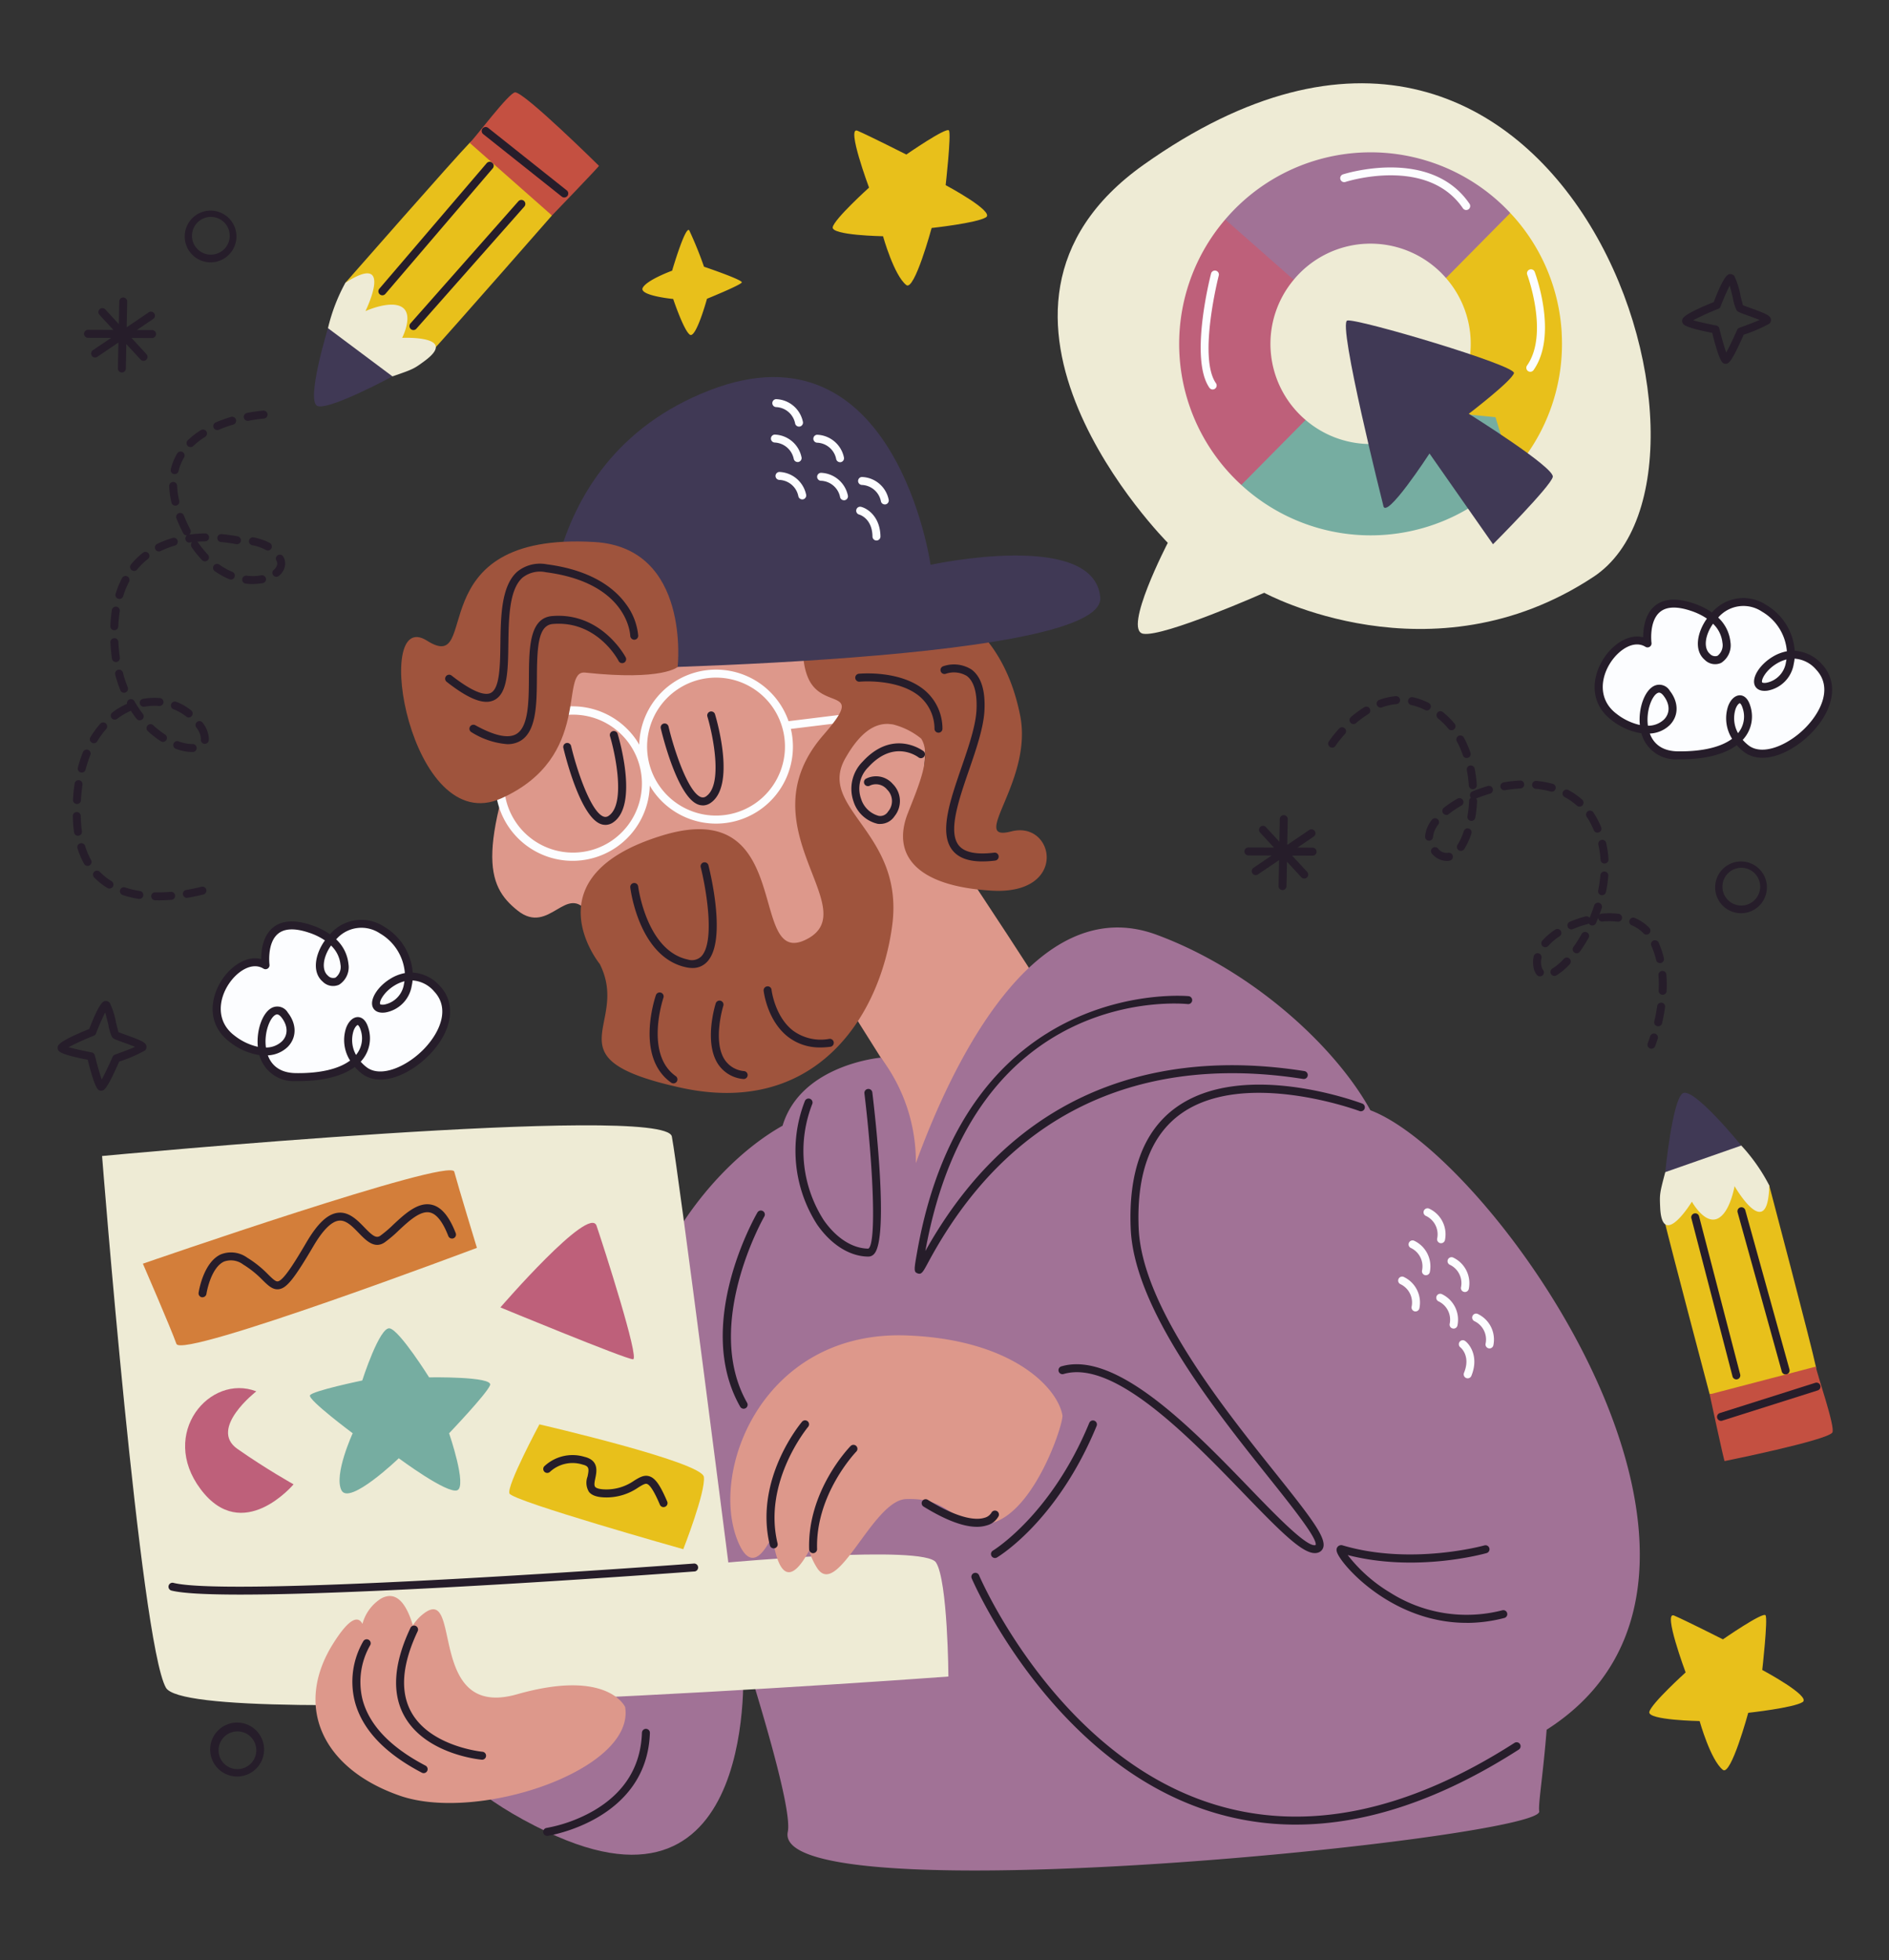 <svg xmlns="http://www.w3.org/2000/svg" xmlns:xlink="http://www.w3.org/1999/xlink" width="295" height="306" viewBox="0 0 295 306">
  <rect x="0" y="0" width="295" height="306" fill="#333333" stroke="none"/>
  <defs>
    <clipPath id="clip-path">
      <rect id="Rectángulo_403964" data-name="Rectángulo 403964" width="277.214" height="279.002" fill="none"/>
    </clipPath>
  </defs>
  <g id="Grupo_1102893" data-name="Grupo 1102893" transform="translate(-1125 -1641)">
    <rect id="Rectángulo_403939" data-name="Rectángulo 403939" width="295" height="306" transform="translate(1125 1641)" fill="none"/>
    <g id="Grupo_1102889" data-name="Grupo 1102889" transform="translate(1134 1654)">
      <g id="Grupo_1102888" data-name="Grupo 1102888" clip-path="url(#clip-path)">
        <path id="Trazado_879947" data-name="Trazado 879947" d="M209.743,104.966l-.014-.011a4.04,4.04,0,1,1,.014.011m4.337-5.621a2.95,2.95,0,0,0-3.616,4.662l.01.009a2.958,2.958,0,0,0,4.129-.531,2.953,2.953,0,0,0-.523-4.139" transform="translate(50.66 23.739)" fill="#261d2a"/>
        <path id="Trazado_879948" data-name="Trazado 879948" d="M17.526,23.248l-.014-.011a4.038,4.038,0,1,1,.014.011m4.337-5.621a2.95,2.95,0,0,0-3.616,4.662l.01.009a2.958,2.958,0,0,0,4.129-.531,2.953,2.953,0,0,0-.523-4.139" transform="translate(3.872 3.848)" fill="#261d2a"/>
        <path id="Trazado_879949" data-name="Trazado 879949" d="M20.864,213.39l-.015-.011a4.211,4.211,0,1,1,.015.011m4.337-5.621a2.95,2.95,0,0,0-3.616,4.662l.01.009a2.959,2.959,0,0,0,4.129-.531,2.953,2.953,0,0,0-.523-4.139" transform="translate(4.684 50.131)" fill="#261d2a"/>
        <path id="Trazado_879950" data-name="Trazado 879950" d="M201.175,71.6s-1.105-8.391,6.971-5.675,5.445,10.4,2.366,7.768,2.7-11.545,8.877-7.575,4.8,11.673.415,12.243,2.653-8.97,8.175-3.08-6.535,16.631-11.466,12.682-1.072-10.322.111-6.437-2.007,7.693-10.752,7.543-4.764-13.605-1.707-9.689-2.018,8.336-8.187,3.723.868-14.151,5.2-11.5" transform="translate(47.113 15.849)" fill="#fcfdff"/>
        <path id="Trazado_879951" data-name="Trazado 879951" d="M206.479,89.809c-.163,0-.327,0-.494,0a5.522,5.522,0,0,1-5.645-4.061,9.94,9.94,0,0,1-4.611-2.028c-3.587-2.682-3.167-6.87-1.16-9.832,1.446-2.134,3.858-3.71,6.054-3.128,0-1.33.252-3.611,1.839-4.918,1.376-1.134,3.4-1.263,6-.387a11.087,11.087,0,0,1,2.9,1.432,6.462,6.462,0,0,1,8.479-1.173,9.072,9.072,0,0,1,4.446,7.146,6.215,6.215,0,0,1,4.261,2.116c2.528,2.7,1.977,6.8-1.4,10.455-3.058,3.306-7.918,5.524-10.9,3.136a7.893,7.893,0,0,1-1.011-.964c-1.941,1.439-4.962,2.208-8.759,2.208m-4.818-4.022c.509,1.374,1.685,2.729,4.347,2.775,3.75.05,6.712-.624,8.5-1.96a5.977,5.977,0,0,1-.623-5.086c.393-1.073,1.1-1.7,1.861-1.706.413.012,1.171.242,1.6,1.651a5.311,5.311,0,0,1-.8,4.859,5.7,5.7,0,0,1-.38.454,6.74,6.74,0,0,0,.862.818c2.282,1.829,6.559-.139,9.214-3.009,2.31-2.5,3.893-6.11,1.409-8.761a4.886,4.886,0,0,0-3.381-1.733,7.117,7.117,0,0,1-.133.818,5.041,5.041,0,0,1-4.128,4.185c-1.449.184-1.873-.573-1.989-.908-.426-1.217.828-3.177,2.8-4.371a6.573,6.573,0,0,1,2.242-.872,7.857,7.857,0,0,0-3.878-6.185,5.2,5.2,0,0,0-6.847.921,6.061,6.061,0,0,1,1.915,3.837,3.252,3.252,0,0,1-1.456,3.24,2.276,2.276,0,0,1-2.558-.475c-1.753-1.5-1.161-4.346.339-6.44a9.983,9.983,0,0,0-2.5-1.212c-2.172-.73-3.795-.675-4.817.168-1.763,1.45-1.343,4.8-1.339,4.837a.622.622,0,0,1-.941.612c-1.761-1.081-4.035.359-5.374,2.335-1.676,2.472-2.055,5.947.875,8.138a9.154,9.154,0,0,0,3.622,1.732c-.257-2.59.735-5.411,2.258-6.12a1.9,1.9,0,0,1,2.423.781c1.409,1.8,1.406,3.9-.007,5.345a4.774,4.774,0,0,1-3.11,1.328m14.044-4.732c-.086,0-.409.216-.657.89a4.766,4.766,0,0,0,.382,3.781c.041-.051.082-.1.121-.153a4.038,4.038,0,0,0,.6-3.749c-.191-.63-.41-.768-.446-.77ZM203.1,79.4a.484.484,0,0,0-.22.056c-.884.412-1.838,2.786-1.517,5.107a3.6,3.6,0,0,0,2.52-.979c.965-.985.933-2.406-.085-3.709-.3-.384-.535-.475-.7-.475m19.9-5.18a5.625,5.625,0,0,0-1.539.655c-1.654,1-2.418,2.464-2.268,2.9.029.081.261.137.655.086a3.832,3.832,0,0,0,3.075-3.224c.031-.133.056-.271.077-.413M211.53,68.639c-1.289,1.837-1.507,3.831-.492,4.7a1.111,1.111,0,0,0,1.19.31A2.084,2.084,0,0,0,213,71.608a4.771,4.771,0,0,0-1.475-2.969" transform="translate(46.989 15.728)" fill="#261d2a"/>
        <path id="Trazado_879952" data-name="Trazado 879952" d="M27.6,112s-1.105-8.391,6.971-5.675,5.445,10.4,2.366,7.768,2.7-11.545,8.877-7.575,4.8,11.673.414,12.243,2.655-8.97,8.177-3.08S47.87,132.307,42.94,128.358s-1.072-10.322.111-6.437-2.007,7.693-10.752,7.543-4.765-13.605-1.707-9.689S28.573,128.11,22.4,123.5s.868-14.151,5.2-11.5" transform="translate(4.863 25.682)" fill="#fcfdff"/>
        <path id="Trazado_879953" data-name="Trazado 879953" d="M32.906,130.208c-.163,0-.328,0-.494,0a5.521,5.521,0,0,1-5.645-4.061,9.95,9.95,0,0,1-4.612-2.028c-3.586-2.682-3.166-6.87-1.159-9.832,1.447-2.134,3.861-3.71,6.054-3.128,0-1.33.251-3.611,1.839-4.918,1.376-1.132,3.4-1.262,6-.385a11.107,11.107,0,0,1,2.9,1.432,6.457,6.457,0,0,1,8.478-1.173,9.069,9.069,0,0,1,4.446,7.146,6.206,6.206,0,0,1,4.261,2.115c2.529,2.7,1.978,6.8-1.4,10.455-3.058,3.306-7.919,5.524-10.9,3.136A7.892,7.892,0,0,1,41.665,128c-1.941,1.439-4.964,2.208-8.759,2.208m-4.817-4.021c.507,1.374,1.685,2.728,4.344,2.774,3.748.056,6.713-.623,8.5-1.961a5.976,5.976,0,0,1-.623-5.086c.394-1.071,1.1-1.707,1.86-1.7.414.012,1.173.242,1.6,1.651a5.307,5.307,0,0,1-.8,4.859,5.908,5.908,0,0,1-.379.454,6.74,6.74,0,0,0,.862.818c2.28,1.828,6.559-.138,9.214-3.009,2.31-2.5,3.893-6.11,1.409-8.761a4.886,4.886,0,0,0-3.382-1.733,6.855,6.855,0,0,1-.132.818,5.044,5.044,0,0,1-4.128,4.185c-1.449.188-1.871-.573-1.989-.908-.426-1.217.828-3.177,2.8-4.371a6.574,6.574,0,0,1,2.242-.872,7.858,7.858,0,0,0-3.879-6.185,5.194,5.194,0,0,0-6.846.923,6.058,6.058,0,0,1,1.915,3.837,3.25,3.25,0,0,1-1.456,3.239,2.275,2.275,0,0,1-2.558-.475c-1.753-1.5-1.161-4.344.339-6.438a9.919,9.919,0,0,0-2.5-1.212c-2.172-.729-3.792-.675-4.814.165-1.758,1.442-1.347,4.806-1.342,4.839a.622.622,0,0,1-.941.61c-1.759-1.081-4.035.358-5.373,2.334-1.677,2.473-2.057,5.95.873,8.139a9.141,9.141,0,0,0,3.623,1.732c-.257-2.59.735-5.411,2.258-6.12a1.9,1.9,0,0,1,2.423.781c1.409,1.8,1.405,3.9-.007,5.345a4.774,4.774,0,0,1-3.109,1.329m14.043-4.734c-.086,0-.409.216-.657.89a4.766,4.766,0,0,0,.382,3.781c.041-.051.081-.1.121-.153a4.042,4.042,0,0,0,.6-3.749c-.2-.642-.44-.773-.448-.77M29.527,119.8a.5.5,0,0,0-.22.056c-.884.412-1.837,2.788-1.517,5.109a3.615,3.615,0,0,0,2.52-.98c.965-.985.933-2.407-.085-3.71-.3-.383-.535-.475-.7-.475m19.9-5.18a5.633,5.633,0,0,0-1.538.655c-1.654,1-2.42,2.464-2.268,2.9.027.08.261.137.655.086a3.835,3.835,0,0,0,3.075-3.224c.03-.133.056-.27.076-.413m-11.467-5.583c-1.289,1.835-1.507,3.83-.491,4.7a1.115,1.115,0,0,0,1.189.31,2.081,2.081,0,0,0,.777-2.038,4.768,4.768,0,0,0-1.475-2.969" transform="translate(4.739 25.562)" fill="#261d2a"/>
        <path id="Trazado_879954" data-name="Trazado 879954" d="M6.806,129.22c-.459,0-.9,0-2.106-4.824-4.087-.788-4.445-1.268-4.565-1.43a.809.809,0,0,1-.113-.625c.073-.261.245-.868,4.915-2.752,1.679-4.374,2.248-4.374,2.625-4.374a.852.852,0,0,1,.584.3,12.069,12.069,0,0,1,.985,3.126c.128.526.283,1.159.374,1.437.245.109.787.3,1.236.465,2.4.86,3.02,1.154,3.132,1.727a.82.82,0,0,1-.229.675,21.734,21.734,0,0,1-4.029,1.733c-1.977,4.5-2.4,4.522-2.774,4.542H6.806m-5.091-6.789c.816.235,2.305.574,3.606.816a.623.623,0,0,1,.489.463c.333,1.347.767,2.881,1.081,3.756.451-.814,1.138-2.258,1.695-3.534a.624.624,0,0,1,.363-.338c1.112-.39,2.365-.87,3.147-1.212-.548-.23-1.292-.5-1.774-.67-1.373-.492-1.63-.6-1.807-.836a6.8,6.8,0,0,1-.592-1.94c-.128-.521-.325-1.322-.5-1.92A34.417,34.417,0,0,0,6,120.285a.616.616,0,0,1-.351.357,39.939,39.939,0,0,0-3.937,1.789" transform="translate(0 28.044)" fill="#261d2a"/>
        <path id="Trazado_879955" data-name="Trazado 879955" d="M210.837,37.957c-.46,0-.9,0-2.108-4.824-4.087-.788-4.445-1.268-4.565-1.43a.809.809,0,0,1-.113-.625c.073-.261.245-.868,4.916-2.752,1.677-4.374,2.246-4.374,2.625-4.374a.855.855,0,0,1,.584.3,12.035,12.035,0,0,1,.984,3.126c.129.526.285,1.159.376,1.439.245.108.786.3,1.236.464,2.4.86,3.02,1.154,3.132,1.727a.828.828,0,0,1-.229.675,21.734,21.734,0,0,1-4.029,1.733c-1.977,4.5-2.4,4.522-2.774,4.542h-.036m-5.092-6.789c.817.235,2.307.573,3.606.816a.623.623,0,0,1,.49.463c.332,1.347.767,2.881,1.079,3.756.453-.814,1.139-2.258,1.7-3.534a.624.624,0,0,1,.363-.338c1.112-.39,2.365-.87,3.147-1.212-.548-.23-1.293-.5-1.774-.67-1.373-.492-1.631-.6-1.807-.836a6.7,6.7,0,0,1-.592-1.94c-.128-.521-.326-1.322-.5-1.92a34.416,34.416,0,0,0-1.42,3.269.623.623,0,0,1-.351.357,39.973,39.973,0,0,0-3.938,1.789" transform="translate(49.663 5.83)" fill="#261d2a"/>
        <path id="Trazado_879956" data-name="Trazado 879956" d="M13.977,31.979h0l-2.4-.009,2.548-1.727a.622.622,0,0,0-.7-1.03l-3.437,2.33.076-4.015a.621.621,0,0,0-.609-.634h0a.623.623,0,0,0-.63.611l-.067,3.544-2.1-2.28a.622.622,0,1,0-.914.843l2.164,2.346-3.984-.015a.622.622,0,0,0-.01,1.243h.006l3.633.014L4.7,35.125a.621.621,0,1,0,.7,1.028L8.691,33.92l-.076,4.046a.621.621,0,0,0,.609.634h0a.624.624,0,0,0,.63-.611l.072-3.821L12.172,36.6a.622.622,0,0,0,.914-.843l-2.346-2.545,3.23.011a.622.622,0,0,0,.007-1.243" transform="translate(0.8 6.547)" fill="#261d2a"/>
        <path id="Trazado_879957" data-name="Trazado 879957" d="M159.736,96.967h0l-2.4-.009,2.548-1.727a.622.622,0,0,0-.7-1.03l-3.437,2.33.076-4.015a.621.621,0,0,0-.609-.634h0a.623.623,0,0,0-.63.611l-.067,3.544-2.1-2.28a.622.622,0,0,0-.915.843l2.164,2.346-3.984-.014a.621.621,0,0,0-.01,1.242h.006l3.633.012-2.839,1.925a.622.622,0,0,0,.341,1.136.628.628,0,0,0,.357-.107l3.3-2.234-.077,4.046a.621.621,0,0,0,.609.634h0a.624.624,0,0,0,.63-.611l.072-3.821,2.241,2.431a.622.622,0,0,0,.915-.843L156.5,98.2l3.23.011a.622.622,0,0,0,.007-1.243" transform="translate(36.279 22.365)" fill="#261d2a"/>
        <path id="Trazado_879958" data-name="Trazado 879958" d="M103.022,14.857s-3.6-9.648-1.8-8.877,7.622,3.713,7.622,3.713,6.271-4.342,6.656-3.756-.514,8.535-.514,8.535,7.718,4.116,6.3,5.017-8.49,1.672-8.49,1.672-2.685,9.905-3.955,8.908c-1.935-1.522-3.634-7.622-3.634-7.622s-8.116-.128-7.858-1.415,5.672-6.175,5.672-6.175" transform="translate(23.694 1.432)" fill="#e8c01b"/>
        <path id="Trazado_879959" data-name="Trazado 879959" d="M205.583,201.274s-3.6-9.648-1.8-8.877,7.622,3.712,7.622,3.712,6.271-4.341,6.657-3.755-.515,8.535-.515,8.535,7.718,4.116,6.3,5.017-8.49,1.671-8.49,1.671-2.685,9.906-3.955,8.909c-1.936-1.522-3.635-7.622-3.635-7.622s-8.116-.128-7.858-1.415,5.671-6.175,5.671-6.175" transform="translate(48.659 46.808)" fill="#e8c01b"/>
        <path id="Trazado_879960" data-name="Trazado 879960" d="M78.089,24.77s2.1-7.158,2.678-6.284a60.414,60.414,0,0,1,2.3,5.671s6.055,2.042,5.9,2.451-5.434,2.551-5.434,2.551-1.707,6.227-2.663,5.614-2.614-5.58-2.614-5.58-5.421-.522-4.752-1.758,4.592-2.665,4.592-2.665" transform="translate(17.876 4.482)" fill="#e8c01b"/>
        <path id="Trazado_879961" data-name="Trazado 879961" d="M166.937,129.034c-1.4-7.022-21.4,7.606-23.27,2.953-1.413-3.509-14.416-22.65-22.473-35.031,4.948-23.284-7.837-30.67-32.921-34.46,0,0-16.509-7.7-26.435,17.342s-8.271,30.421-3.271,34.383,7.631-4.592,11.068.494,3.092,12.664,8.68,18.691c7.658,8.26,19.98,4.17,29.708-7.743l8.4,13.342s-14.552,10.424-17.086,16.559c-4.3,10.4,15.929,22.383,40.388,18.19,37.871-6.492,28.62-37.7,27.216-44.719" transform="translate(13.287 14.94)" fill="#dd988b"/>
        <path id="Trazado_879962" data-name="Trazado 879962" d="M187.111,134.531c-5.533-10.042-18.528-21.915-33.379-27.4-19.213-7.1-32.165,20.689-37.608,35.649a26.9,26.9,0,0,0-5.48-16.47s-12.47,1.064-15.336,10.622c-13,7.319-24.048,25.537-21.337,35.129,2.993,10.594,23.555,68.176,22.15,75.114-2.7,13.329,118.052,1,117.349-3.209-.182-1.093.606-5.684,1.16-12.739,37.943-24.177-8.119-89.373-27.519-96.7" transform="translate(17.905 25.799)" fill="#a17296"/>
        <path id="Trazado_879963" data-name="Trazado 879963" d="M95.863,198.285s2.79,42.307-30.582,26.425c-21.357-10.165-19.354-20.529-19.354-20.529Z" transform="translate(11.167 48.265)" fill="#a17296"/>
        <path id="Trazado_879964" data-name="Trazado 879964" d="M5.583,135.618s87.978-8.307,88.979-3.043,8.82,66.493,8.82,66.493,30.584-2.809,32.428,0,1.943,17.809,1.943,17.809-118.2,8.767-122.2,1.746-9.971-83.005-9.971-83.005" transform="translate(1.359 31.845)" fill="#eeebd5"/>
        <path id="Trazado_879965" data-name="Trazado 879965" d="M136.35,169.674c-.781-4.384-7.979-11.867-24.33-12.46-22.43-.813-30.955,21.22-26.309,32.242,1.743,4.134,3.648,2.581,5.349-.974.061.446.112.887.2,1.347,1.309,6.765,3.668,4.455,5.543.961a10.267,10.267,0,0,0,1.191,2.652c3.206,5.189,8.675-10.511,13.955-10.688s6.355,2.137,9.665,3.49c8.767,3.585,14.987-15.162,14.736-16.57" transform="translate(20.565 38.262)" fill="#dd988b"/>
        <path id="Trazado_879966" data-name="Trazado 879966" d="M108.378,157.957a.81.81,0,0,1-.269-.053c-.635-.221-.573-.577-.083-3.353,7.586-43.047,42.066-39.966,42.412-39.926a.622.622,0,0,1-.128,1.237c-1.373-.139-33.493-2.958-41,38.547,15.893-28.412,40.913-30.981,59.214-28.084a.622.622,0,0,1-.194,1.228c-18.138-2.876-43.011-.257-58.524,28.534-.74,1.374-1.007,1.87-1.432,1.87" transform="translate(26.202 27.886)" fill="#261d2a"/>
        <path id="Trazado_879967" data-name="Trazado 879967" d="M104.049,152.433h0c-2.882-.014-5.8-1.833-8-4.994a21.284,21.284,0,0,1-1.925-19.268.622.622,0,1,1,1.168.428,20.027,20.027,0,0,0,1.778,18.13c1.965,2.824,4.509,4.449,6.981,4.46,1.312-.822.712-13.222-.62-24.234a.622.622,0,0,1,1.236-.148c.453,3.751,2.6,22.605.3,25.188a1.206,1.206,0,0,1-.918.438" transform="translate(22.563 30.733)" fill="#261d2a"/>
        <path id="Trazado_879968" data-name="Trazado 879968" d="M165.743,198.853c-2.021,0-5.344-3.335-11.129-9.321-8.543-8.841-20.244-20.942-28.115-18.636a.621.621,0,1,1-.351-1.192c8.589-2.529,20.6,9.894,29.361,18.966,4.241,4.389,9.05,9.363,10.35,8.924.351-.946-3.738-6.067-7.344-10.584-8.361-10.47-20.994-26.291-21.53-38.786-.382-8.889,1.986-15.25,7.034-18.907,10.426-7.546,28.366-.926,29.126-.639a.621.621,0,0,1-.439,1.163c-.18-.068-18.078-6.672-27.959.486-4.688,3.4-6.881,9.4-6.519,17.844.517,12.09,13,27.719,21.259,38.063,5.583,6.993,8.032,10.151,7.567,11.73a1.2,1.2,0,0,1-.8.808,1.581,1.581,0,0,1-.514.081" transform="translate(30.597 30.601)" fill="#261d2a"/>
        <path id="Trazado_879969" data-name="Trazado 879969" d="M165.457,226.317a44.385,44.385,0,0,1-13.236-2c-25.093-7.792-37.287-36.157-37.408-36.443a.622.622,0,0,1,1.146-.484c.118.281,12.1,28.127,36.638,35.741,14.328,4.448,30.129,1.23,46.965-9.563a.622.622,0,1,1,.671,1.047c-12.151,7.79-23.8,11.7-34.777,11.7" transform="translate(27.935 45.521)" fill="#261d2a"/>
        <path id="Trazado_879970" data-name="Trazado 879970" d="M180.924,195.667c-10.314,0-17.665-7.069-19.688-10.038-.62-.91-.75-1.415-.466-1.8a.732.732,0,0,1,.826-.252c10.682,3.162,22.011.031,22.124,0a.622.622,0,0,1,.339,1.2c-.46.131-11.023,3.054-21.69.308a23.929,23.929,0,0,0,6.609,5.849,22.32,22.32,0,0,0,17.563,2.765.621.621,0,0,1,.315,1.2,23.4,23.4,0,0,1-5.931.775" transform="translate(39.098 44.675)" fill="#261d2a"/>
        <path id="Trazado_879971" data-name="Trazado 879971" d="M117.849,189.357a.622.622,0,0,1-.32-1.156c.091-.053,9.13-5.584,15.047-19.942a.622.622,0,0,1,1.15.474c-6.086,14.768-15.176,20.309-15.56,20.537a.613.613,0,0,1-.317.087" transform="translate(28.534 40.862)" fill="#261d2a"/>
        <path id="Trazado_879972" data-name="Trazado 879972" d="M90.154,187.853a.621.621,0,0,1-.6-.475c-2.491-10.246,4.72-18.93,5.028-19.294a.621.621,0,0,1,.95.8c-.071.086-7.11,8.578-4.771,18.2a.621.621,0,0,1-.456.751.676.676,0,0,1-.148.017" transform="translate(21.671 40.86)" fill="#261d2a"/>
        <path id="Trazado_879973" data-name="Trazado 879973" d="M95.006,187.853a.621.621,0,0,1-.62-.6c-.272-9.1,6.186-15.827,6.461-16.11a.622.622,0,1,1,.89.868c-.063.066-6.365,6.642-6.108,15.2a.624.624,0,0,1-.6.64Z" transform="translate(22.973 41.612)" fill="#261d2a"/>
        <path id="Trazado_879974" data-name="Trazado 879974" d="M10.707,151.055s48.021-16.647,48.626-14.366,3.538,11.894,3.538,11.894-46.088,17.364-46.926,14.989-5.237-12.517-5.237-12.517" transform="translate(2.606 33.219)" fill="#d37e3a"/>
        <path id="Trazado_879975" data-name="Trazado 879975" d="M61.434,168.374s25.377,5.852,25.679,8.193S83.9,187.861,83.9,187.861s-26.682-7.514-27.151-8.7,4.681-10.785,4.681-10.785" transform="translate(13.807 40.984)" fill="#e8c01b"/>
        <path id="Trazado_879976" data-name="Trazado 879976" d="M70.084,95.974a2.1,2.1,0,0,1-.758-.144c-3.206-1.232-5.552-10.814-5.809-11.9a.622.622,0,0,1,1.21-.286c.914,3.865,3.091,10.276,5.046,11.027a.842.842,0,0,0,.848-.128c2.647-1.832,1.031-9.584.185-12.417A.622.622,0,1,1,72,81.767c.338,1.13,3.192,11.124-.67,13.8a2.158,2.158,0,0,1-1.242.412" transform="translate(15.456 19.795)" fill="#261d2a"/>
        <path id="Trazado_879977" data-name="Trazado 879977" d="M82.32,93.528a2.1,2.1,0,0,1-.758-.144c-3.206-1.232-5.552-10.814-5.809-11.9a.622.622,0,0,1,1.21-.286c.914,3.865,3.091,10.276,5.046,11.027a.841.841,0,0,0,.848-.128c2.648-1.832,1.032-9.583.185-12.417a.622.622,0,1,1,1.191-.357c.338,1.132,3.193,11.125-.67,13.8a2.158,2.158,0,0,1-1.242.412" transform="translate(18.435 19.2)" fill="#261d2a"/>
        <path id="Trazado_879978" data-name="Trazado 879978" d="M104.2,95.459a3.075,3.075,0,0,1-.4-.026,5.188,5.188,0,0,1-3.765-3.468,5.992,5.992,0,0,1,1.4-6.223c4.808-5.262,9.479-1.681,9.526-1.645a.622.622,0,0,1-.768.977c-.154-.118-3.828-2.885-7.838,1.5a4.7,4.7,0,0,0-1.145,4.962,3.97,3.97,0,0,0,2.76,2.658,1.424,1.424,0,0,0,1.449-.669,2.5,2.5,0,0,0-.144-3.433,2.246,2.246,0,0,0-2.648-.647.621.621,0,0,1-.693-1.032,3.446,3.446,0,0,1,4.23.809,3.745,3.745,0,0,1,.271,5.018,2.679,2.679,0,0,1-2.233,1.212" transform="translate(24.265 20.172)" fill="#261d2a"/>
        <path id="Trazado_879979" data-name="Trazado 879979" d="M109.918,80.536l-9.175,1.128a11.995,11.995,0,0,0-23.319,3.669c-.145-.247-.288-.495-.454-.735a12.06,12.06,0,1,0,2.1,7.117c.145.246.288.495.454.735A12.007,12.007,0,0,0,101.1,82.872l8.972-1.1a.621.621,0,0,0-.152-1.233M73.188,100.282A10.768,10.768,0,1,1,75.946,85.3a10.784,10.784,0,0,1-2.758,14.979M95.528,94.5A10.768,10.768,0,1,1,98.285,79.52,10.783,10.783,0,0,1,95.528,94.5" transform="translate(13.404 17.919)" fill="#fcfdff"/>
        <path id="Trazado_879980" data-name="Trazado 879980" d="M132.945,101.4c-6.762,1.756,3.431-7.8,1.378-18.092-5.158-25.853-32.433-19.36-32.433-19.36s-2.915,8.764-.587,13.689,8.913,1.109,2.293,8.713c-12.527,14.389,6.67,27.188-2.656,31.908S99.424,95.64,78.459,102.03s-9.787,20.07-9.787,20.07c4.861,9.643-8.251,14.7,12.611,19.3s31.142-10.8,33.062-25.339-11.769-18.215-7.339-26.045c2.362-4.174,4.612-5.457,6.708-5.394.246.019.479.044.705.071a11.379,11.379,0,0,1,4.451,2.224c1.692,2.716-.418,7.37-2.1,11.678-2.458,6.289,1.053,11.352,13.107,12.054s9.83-11,3.069-9.245" transform="translate(15.991 15.389)" fill="#9f543d"/>
        <path id="Trazado_879981" data-name="Trazado 879981" d="M61.557,82.618S148.8,81.969,147.883,71.3s-26.5-5.108-26.5-5.108-5.447-38.535-34.538-27.231S61.557,82.618,61.557,82.618" transform="translate(14.944 8.978)" fill="#403955"/>
        <path id="Trazado_879982" data-name="Trazado 879982" d="M86.326,77.113s2.074-18.6-12.964-19.5c-27.891-1.665-17.476,20.919-26.179,15.4s-2.678,31.055,11.636,24.6,8.965-20.052,13.06-19.617C84,79.3,86.326,77.113,86.326,77.113" transform="translate(10.501 14.003)" fill="#9f543d"/>
        <path id="Trazado_879983" data-name="Trazado 879983" d="M55.117,81.876c-1.507,0-3.523-1.02-6.207-3.121a.621.621,0,1,1,.766-.979c3.7,2.892,5.353,3.076,6.093,2.722,1.435-.688,1.483-4.236,1.529-7.667.058-4.266.124-9.1,2.666-11.3a5.634,5.634,0,0,1,4.608-1.118c7.163.936,10.652,3.876,12.318,6.177a9.692,9.692,0,0,1,1.931,4.953.623.623,0,0,1-.6.64.644.644,0,0,1-.643-.6c-.012-.337-.455-8.277-13.168-9.937a4.4,4.4,0,0,0-3.633.824C58.658,64.3,58.6,68.842,58.541,72.847c-.056,4.159-.106,7.753-2.236,8.772a2.718,2.718,0,0,1-1.189.256" transform="translate(11.847 14.686)" fill="#261d2a"/>
        <path id="Trazado_879984" data-name="Trazado 879984" d="M57.641,86.9a12.308,12.308,0,0,1-5.6-1.869.621.621,0,1,1,.6-1.088c2.99,1.65,5.146,2.113,6.4,1.374,1.921-1.128,1.946-5.053,1.97-8.851.027-4.558.057-9.272,3.634-9.568,7.712-.638,11.426,6.349,11.463,6.418a.621.621,0,1,1-1.1.573c-.136-.259-3.406-6.321-10.257-5.753-2.274.189-2.464,3.424-2.494,8.337-.026,4.146-.052,8.43-2.584,9.915a3.946,3.946,0,0,1-2.033.511" transform="translate(12.589 16.273)" fill="#261d2a"/>
        <path id="Trazado_879985" data-name="Trazado 879985" d="M117.427,103.717c-2.191,0-3.72-.566-4.649-1.712-2.161-2.667-.438-7.674,1.385-12.974,1.083-3.145,2.2-6.4,2.339-8.884.145-2.673-.373-4.533-1.5-5.377a3.9,3.9,0,0,0-3.284-.348.621.621,0,0,1-.422-1.169,5.115,5.115,0,0,1,4.44.512c1.507,1.12,2.182,3.289,2.009,6.45-.145,2.661-1.293,6-2.4,9.221-1.634,4.746-3.322,9.654-1.6,11.785.883,1.093,2.742,1.472,5.526,1.129a.616.616,0,0,1,.693.541.622.622,0,0,1-.541.694,16.386,16.386,0,0,1-1.994.132" transform="translate(26.99 17.759)" fill="#261d2a"/>
        <path id="Trazado_879986" data-name="Trazado 879986" d="M113.176,83.346a.619.619,0,0,1-.62-.6,6.662,6.662,0,0,0-2.221-4.975c-3.361-2.937-9.424-2.4-9.486-2.387a.623.623,0,0,1-.119-1.24c.271-.024,6.65-.606,10.421,2.688A7.852,7.852,0,0,1,113.8,82.7a.624.624,0,0,1-.6.647Z" transform="translate(24.382 18.035)" fill="#261d2a"/>
        <path id="Trazado_879987" data-name="Trazado 879987" d="M117.144,182.08c-2.13,0-4.924-1.061-8.338-3.166a.622.622,0,0,1,.654-1.058c5.234,3.229,7.792,3.148,8.853,2.818a1.785,1.785,0,0,0,1.087-.766.622.622,0,0,1,1.141.495,2.915,2.915,0,0,1-1.855,1.457,5.134,5.134,0,0,1-1.542.22" transform="translate(26.413 43.27)" fill="#261d2a"/>
        <path id="Trazado_879988" data-name="Trazado 879988" d="M93.934,43.944a.622.622,0,0,1-.6-.455A3.159,3.159,0,0,0,90.383,40.9h-.009a.622.622,0,0,1-.021-1.243,4.432,4.432,0,0,1,4.18,3.5.621.621,0,0,1-.431.765.6.6,0,0,1-.168.024" transform="translate(21.846 9.653)" fill="#fcfdff"/>
        <path id="Trazado_879989" data-name="Trazado 879989" d="M93.761,48.39a.622.622,0,0,1-.6-.455A3.2,3.2,0,0,0,90.21,45.35H90.2a.622.622,0,0,1-.021-1.243,4.433,4.433,0,0,1,4.18,3.5.621.621,0,0,1-.431.765.6.6,0,0,1-.168.024" transform="translate(21.804 10.736)" fill="#fcfdff"/>
        <path id="Trazado_879990" data-name="Trazado 879990" d="M99.089,48.41a.622.622,0,0,1-.6-.455,3.157,3.157,0,0,0-2.953-2.585h-.009a.622.622,0,0,1-.021-1.243,4.448,4.448,0,0,1,4.18,3.5.621.621,0,0,1-.431.765.6.6,0,0,1-.168.024" transform="translate(23.101 10.741)" fill="#fcfdff"/>
        <path id="Trazado_879991" data-name="Trazado 879991" d="M99.581,53.191a.62.62,0,0,1-.6-.455,3.173,3.173,0,0,0-2.954-2.585h-.007A.622.622,0,0,1,96,48.907a4.455,4.455,0,0,1,4.18,3.5.623.623,0,0,1-.431.766.649.649,0,0,1-.168.022" transform="translate(23.221 11.904)" fill="#fcfdff"/>
        <path id="Trazado_879992" data-name="Trazado 879992" d="M94.339,53.082a.622.622,0,0,1-.6-.455,3.154,3.154,0,0,0-2.953-2.585h-.009a.622.622,0,0,1-.021-1.243,4.446,4.446,0,0,1,4.18,3.5.621.621,0,0,1-.431.765.6.6,0,0,1-.168.024" transform="translate(21.945 11.878)" fill="#fcfdff"/>
        <path id="Trazado_879993" data-name="Trazado 879993" d="M104.708,53.715a.622.622,0,0,1-.6-.455,3.169,3.169,0,0,0-2.953-2.585h-.009a.622.622,0,0,1-.021-1.243,4.409,4.409,0,0,1,4.18,3.5.621.621,0,0,1-.431.765.6.6,0,0,1-.168.024" transform="translate(24.469 12.031)" fill="#fcfdff"/>
        <path id="Trazado_879994" data-name="Trazado 879994" d="M103.463,58.435a.622.622,0,0,1-.622-.613c-.041-2.847-2-3.412-2.085-3.436a.624.624,0,0,1-.441-.757.617.617,0,0,1,.751-.446c1.025.259,2.975,1.557,3.019,4.622a.622.622,0,0,1-.613.63Z" transform="translate(24.413 12.941)" fill="#fcfdff"/>
        <path id="Trazado_879995" data-name="Trazado 879995" d="M39.857,164.465s2.723-8.492,4.3-8.142S50.3,163.97,50.3,163.97s10.09-.175,9.521,1.228-6.4,7.5-6.4,7.5,2.852,8.284,1.272,8.9-9.128-5-9.128-5-7.723,7.426-8.953,5,1.756-8.9,1.756-8.9-7.022-5.227-6.671-5.924,8.161-2.314,8.161-2.314" transform="translate(7.712 38.048)" fill="#76ada1"/>
        <path id="Trazado_879996" data-name="Trazado 879996" d="M25.185,190.693c-5.188,0-9.081-.184-10.834-.64a.622.622,0,0,1,.313-1.2c9.086,2.365,80.527-2.949,81.248-3A.622.622,0,1,1,96,187.087c-2.394.178-48.53,3.606-70.82,3.606" transform="translate(3.38 45.237)" fill="#261d2a"/>
        <path id="Trazado_879997" data-name="Trazado 879997" d="M80.747,207.262s-2.643-6.049-16.879-2-8.5-17.27-14.59-12.59a7.034,7.034,0,0,0-1.684,1.828c-.966-3.218-2.5-5.511-4.936-4.2a6.715,6.715,0,0,0-2.936,3.969c-.7-1.311-2.062-.9-4.545,3.03-6.215,9.825-1.753,19.6,10.417,23.809s36.732-4.016,35.152-13.847" transform="translate(7.883 46.23)" fill="#dd988b"/>
        <path id="Trazado_879998" data-name="Trazado 879998" d="M55.943,214.574l-.056,0c-.353-.031-8.674-.841-12.03-6.707-2.06-3.6-1.758-8.272.9-13.878a.621.621,0,1,1,1.123.532c-2.469,5.214-2.788,9.495-.944,12.723,3.028,5.3,10.984,6.084,11.064,6.091a.622.622,0,0,1-.055,1.241" transform="translate(10.347 47.132)" fill="#261d2a"/>
        <path id="Trazado_879999" data-name="Trazado 879999" d="M48.153,216.25a.628.628,0,0,1-.287-.071c-5.8-3.028-9.317-6.759-10.458-11.091a12.582,12.582,0,0,1,1.329-9.447.622.622,0,0,1,1.046.674,11.524,11.524,0,0,0-1.168,8.476c1.054,3.971,4.361,7.432,9.827,10.287a.622.622,0,0,1-.288,1.173" transform="translate(9.008 47.552)" fill="#261d2a"/>
        <path id="Trazado_880000" data-name="Trazado 880000" d="M61.6,223.307a.622.622,0,0,1-.09-1.237,23.139,23.139,0,0,0,7.36-2.693c4.826-2.814,7.361-6.911,7.536-12.178a.629.629,0,0,1,.642-.6.62.62,0,0,1,.6.642c-.453,13.645-15.8,16.039-15.958,16.061a.764.764,0,0,1-.091.006" transform="translate(14.844 50.288)" fill="#261d2a"/>
        <path id="Trazado_880001" data-name="Trazado 880001" d="M174.286,146.69a.606.606,0,0,1-.081,0,.622.622,0,0,1-.536-.7,3.177,3.177,0,0,0-1.7-3.536.622.622,0,1,1,.456-1.156,4.42,4.42,0,0,1,2.476,4.854.622.622,0,0,1-.615.541" transform="translate(41.763 34.382)" fill="#fcfdff"/>
        <path id="Trazado_880002" data-name="Trazado 880002" d="M172.385,150.713a.587.587,0,0,1-.081,0,.622.622,0,0,1-.536-.7,3.177,3.177,0,0,0-1.7-3.536.621.621,0,1,1,.455-1.156A4.42,4.42,0,0,1,173,150.173a.622.622,0,0,1-.615.54" transform="translate(41.301 35.361)" fill="#fcfdff"/>
        <path id="Trazado_880003" data-name="Trazado 880003" d="M177.278,152.82a.619.619,0,0,1-.617-.7,3.176,3.176,0,0,0-1.7-3.535.621.621,0,1,1,.455-1.156,4.419,4.419,0,0,1,2.477,4.854.623.623,0,0,1-.615.541" transform="translate(42.492 35.874)" fill="#fcfdff"/>
        <path id="Trazado_880004" data-name="Trazado 880004" d="M175.855,157.412a.619.619,0,0,1-.617-.7,3.164,3.164,0,0,0-1.7-3.536.625.625,0,0,1-.343-.808.617.617,0,0,1,.8-.347,4.419,4.419,0,0,1,2.476,4.854.623.623,0,0,1-.615.541" transform="translate(42.146 36.992)" fill="#fcfdff"/>
        <path id="Trazado_880005" data-name="Trazado 880005" d="M171.077,155.256a.6.6,0,0,1-.082,0,.622.622,0,0,1-.536-.7,3.177,3.177,0,0,0-1.7-3.536.621.621,0,1,1,.455-1.156,4.419,4.419,0,0,1,2.477,4.854.622.622,0,0,1-.614.541" transform="translate(40.982 36.467)" fill="#fcfdff"/>
        <path id="Trazado_880006" data-name="Trazado 880006" d="M180.366,159.9a.619.619,0,0,1-.617-.7,3.165,3.165,0,0,0-1.7-3.535.625.625,0,0,1-.344-.808.615.615,0,0,1,.8-.347,4.416,4.416,0,0,1,2.476,4.853.623.623,0,0,1-.615.541" transform="translate(43.244 37.598)" fill="#fcfdff"/>
        <path id="Trazado_880007" data-name="Trazado 880007" d="M177.369,163.757a.622.622,0,0,1-.576-.858c1.079-2.636-.5-3.924-.571-3.978a.624.624,0,0,1-.108-.87.616.616,0,0,1,.865-.116c.842.64,2.125,2.6.965,5.435a.622.622,0,0,1-.576.387" transform="translate(42.837 38.412)" fill="#fcfdff"/>
        <path id="Trazado_880008" data-name="Trazado 880008" d="M27.131,164.327s-7.5,5.8-2.951,8.984,8.767,5.531,8.767,5.531-7.957,9.482-14.511.761,1.471-18.084,8.694-15.275" transform="translate(3.897 39.876)" fill="#be607a"/>
        <path id="Trazado_880009" data-name="Trazado 880009" d="M55.609,156.275S69.493,140.2,70.626,143.527s6.75,20.809,5.7,20.843-20.714-8.095-20.714-8.095" transform="translate(13.536 34.826)" fill="#be607a"/>
        <path id="Trazado_880010" data-name="Trazado 880010" d="M79.783,180.345a.622.622,0,0,1-.572-.377c-.32-.745-1.292-3.014-2.018-3.244-.285-.094-.7.15-1.354.553a8.74,8.74,0,0,1-4.949,1.555c-1.4,0-2.273-.275-2.753-.863a2.731,2.731,0,0,1-.226-2.395c.247-1.2.28-1.623-.785-1.874a5.2,5.2,0,0,0-5.062,1.118.622.622,0,0,1-.923-.833,6.432,6.432,0,0,1,6.272-1.495c2.294.543,1.931,2.292,1.715,3.336-.118.569-.229,1.109-.026,1.358.123.15.519.4,1.788.4a7.561,7.561,0,0,0,4.3-1.373c.828-.507,1.544-.946,2.38-.678.924.293,1.679,1.362,2.783,3.939a.622.622,0,0,1-.326.817.63.63,0,0,1-.245.05" transform="translate(14.844 41.931)" fill="#261d2a"/>
        <path id="Trazado_880011" data-name="Trazado 880011" d="M18.32,155.265a.586.586,0,0,1-.092-.007.621.621,0,0,1-.523-.705c.029-.191.726-4.69,3.424-5.97a4.306,4.306,0,0,1,4.179.5,16.713,16.713,0,0,1,3.254,2.607c.65.634,1.165,1.15,1.513,1.088.894-.121,2.7-3.077,4.478-6.1,1.736-2.951,3.294-4.414,4.9-4.607,1.717-.206,3.007,1.105,4.132,2.265,1.221,1.261,1.825,1.763,2.472,1.333a18.284,18.284,0,0,0,2.055-1.748c1.813-1.686,3.865-3.6,6.007-3.106,1.5.343,2.721,1.8,3.746,4.44a.622.622,0,0,1-1.16.449c-.853-2.2-1.817-3.437-2.865-3.678-1.5-.343-3.3,1.329-4.88,2.8a19.3,19.3,0,0,1-2.212,1.874c-1.579,1.053-2.895-.3-4.056-1.5-.969-1-1.966-2.043-3.092-1.9-1.159.138-2.5,1.485-3.979,4-3,5.093-4.153,6.533-5.385,6.7-.95.126-1.654-.56-2.545-1.431a15.513,15.513,0,0,0-3.023-2.427,3.165,3.165,0,0,0-3.008-.449c-2.1.995-2.723,4.991-2.729,5.031a.621.621,0,0,1-.614.53" transform="translate(4.308 34.258)" fill="#261d2a"/>
        <path id="Trazado_880012" data-name="Trazado 880012" d="M86.8,172.467a.621.621,0,0,1-.541-.315c-7.279-12.817,2.28-29.608,2.691-30.318a.622.622,0,0,1,1.077.624c-.1.167-9.61,16.887-2.687,29.08a.621.621,0,0,1-.54.929" transform="translate(20.333 34.449)" fill="#261d2a"/>
        <path id="Trazado_880013" data-name="Trazado 880013" d="M81.621,114.307a4.62,4.62,0,0,1-.965-.107c-7.316-1.548-8.678-12.018-8.732-12.463a.621.621,0,0,1,.541-.693.612.612,0,0,1,.693.542c.014.1,1.311,10.033,7.756,11.4a2.1,2.1,0,0,0,2.1-.491c2.233-2.325.694-10.831-.09-13.913a.622.622,0,0,1,1.206-.307c.3,1.2,2.892,11.841-.22,15.08a3.047,3.047,0,0,1-2.29.954" transform="translate(17.506 23.806)" fill="#261d2a"/>
        <path id="Trazado_880014" data-name="Trazado 880014" d="M78.077,128.344a.61.61,0,0,1-.358-.114c-5.656-3.99-2.515-13.283-2.379-13.679a.622.622,0,0,1,1.175.407c-.03.09-2.971,8.806,1.921,12.258a.622.622,0,0,1-.359,1.129" transform="translate(18.097 27.781)" fill="#261d2a"/>
        <path id="Trazado_880015" data-name="Trazado 880015" d="M87.162,127.413a.479.479,0,0,1-.083-.006,5.26,5.26,0,0,1-3.954-2.387c-2.177-3.429-.4-9.174-.323-9.416a.621.621,0,0,1,1.185.374c-.016.053-1.679,5.44.189,8.378a4.027,4.027,0,0,0,3.069,1.82.621.621,0,0,1-.082,1.237" transform="translate(19.971 28.033)" fill="#261d2a"/>
        <path id="Trazado_880016" data-name="Trazado 880016" d="M97.551,122.918a8.032,8.032,0,0,1-5.077-1.66c-3.242-2.527-3.779-7-3.8-7.186a.62.62,0,0,1,.547-.686.6.6,0,0,1,.688.546c0,.042.507,4.151,3.336,6.35a7.333,7.333,0,0,0,5.676,1.3.611.611,0,0,1,.7.532.62.62,0,0,1-.533.7,11.364,11.364,0,0,1-1.537.108" transform="translate(21.583 27.597)" fill="#261d2a"/>
        <path id="Trazado_880017" data-name="Trazado 880017" d="M208.895,171.454s-5.886-22.224-7.181-27.557l6.164-7.437,10.315,2.36s6.653,25.2,7.284,28.3c.69,3.391-16.582,4.331-16.582,4.331" transform="translate(49.1 33.216)" fill="#e8c01b"/>
        <path id="Trazado_880018" data-name="Trazado 880018" d="M218.308,140.376a28.213,28.213,0,0,0-4.359-6.208l-7.152-4.1-4.718,8.249c-.888,3.341-.89,3.442-.8,5.485.29,6.777,4.954-.874,4.954-.874s1.927,3.5,3.938,2.677,2.727-5.1,2.727-5.1,5.24,9.127,5.415-.133" transform="translate(48.984 31.661)" fill="#eeebd5"/>
        <path id="Trazado_880019" data-name="Trazado 880019" d="M218.5,167.214a.621.621,0,0,1-.6-.455l-6.9-24.855a.622.622,0,0,1,1.2-.332l6.9,24.853a.62.62,0,0,1-.433.765.6.6,0,0,1-.167.024" transform="translate(51.356 34.349)" fill="#261d2a"/>
        <path id="Trazado_880020" data-name="Trazado 880020" d="M212.217,167.793a.621.621,0,0,1-.6-.465l-6.409-24.634a.622.622,0,1,1,1.2-.312l6.407,24.633a.621.621,0,0,1-.6.778" transform="translate(49.945 34.544)" fill="#261d2a"/>
        <path id="Trazado_880021" data-name="Trazado 880021" d="M207.489,165.452l16.582-4.331c.083.9,3.132,9.584,2.566,10.308-.967,1.24-16.719,4.419-16.815,4.439s-2.334-10.416-2.334-10.416" transform="translate(50.505 39.219)" fill="#c45041"/>
        <path id="Trazado_880022" data-name="Trazado 880022" d="M209.038,169.1a.622.622,0,0,1-.188-1.215l14.931-4.729a.622.622,0,0,1,.376,1.185l-14.931,4.73a.656.656,0,0,1-.188.029" transform="translate(50.731 39.707)" fill="#261d2a"/>
        <path id="Trazado_880023" data-name="Trazado 880023" d="M213.785,134.979l-11.87,4.152s1.077-11.056,2.683-12.281,9.186,8.129,9.186,8.129" transform="translate(49.148 30.85)" fill="#403955"/>
        <path id="Trazado_880024" data-name="Trazado 880024" d="M68.4,18.875S53.253,36.166,49.552,40.22l-9.612-.961-3.8-9.875S53.333,9.79,55.551,7.537C57.98,5.071,68.4,18.875,68.4,18.875" transform="translate(8.797 1.763)" fill="#e8c01b"/>
        <path id="Trazado_880025" data-name="Trazado 880025" d="M36.671,25.337a28.2,28.2,0,0,0-2.717,7.082l.6,8.221,9.477-.693c3.266-1.128,3.352-1.181,5-2.395,5.461-4.024-3.492-3.621-3.492-3.621s1.827-3.552.022-4.762-5.751.586-5.751.586,4.645-9.444-3.135-4.419" transform="translate(8.265 5.809)" fill="#eeebd5"/>
        <path id="Trazado_880026" data-name="Trazado 880026" d="M40.907,30.7a.622.622,0,0,1-.472-1.026L57.2,10.073a.622.622,0,1,1,.945.809l-16.767,19.6a.623.623,0,0,1-.472.218" transform="translate(9.806 2.399)" fill="#261d2a"/>
        <path id="Trazado_880027" data-name="Trazado 880027" d="M44.807,34.959a.622.622,0,0,1-.466-1.033L61.2,14.855a.621.621,0,1,1,.931.823L45.272,34.749a.616.616,0,0,1-.465.21" transform="translate(10.755 3.565)" fill="#261d2a"/>
        <path id="Trazado_880028" data-name="Trazado 880028" d="M64.6,20.361,51.751,9.023c.7-.571,6.2-7.949,7.119-7.884,1.569.111,13,11.4,13.071,11.47S64.6,20.361,64.6,20.361" transform="translate(12.597 0.277)" fill="#c45041"/>
        <path id="Trazado_880029" data-name="Trazado 880029" d="M66.154,16.489a.627.627,0,0,1-.387-.134L53.508,6.609a.622.622,0,1,1,.773-.974l12.26,9.745a.622.622,0,0,1-.388,1.109" transform="translate(12.967 1.339)" fill="#261d2a"/>
        <path id="Trazado_880030" data-name="Trazado 880030" d="M34.382,30.745l10.072,7.529s-9.773,5.28-11.687,4.63,1.615-12.159,1.615-12.159" transform="translate(7.837 7.484)" fill="#403955"/>
        <path id="Trazado_880031" data-name="Trazado 880031" d="M210.058,131.983a.622.622,0,0,1-.557-.343.674.674,0,0,1-.015-.525c.035-.091.178-.463.369-1.051a.622.622,0,1,1,1.182.384c-.2.624-.356,1.018-.393,1.114a.618.618,0,0,1-.31.354.6.6,0,0,1-.277.066m1.054-3.5a.621.621,0,0,1-.606-.763c.188-.8.341-1.61.455-2.392a.621.621,0,1,1,1.23.179c-.118.817-.279,1.657-.474,2.5a.623.623,0,0,1-.606.481m.7-4.921h-.029a.621.621,0,0,1-.593-.649c.012-.307.02-.62.02-.934,0-.487-.017-.98-.056-1.475a.62.62,0,0,1,.571-.668.613.613,0,0,1,.669.571c.041.526.06,1.052.06,1.572q0,.5-.021.99a.622.622,0,0,1-.62.594m-19.167-2.88a.622.622,0,0,1-.48-.224,2.577,2.577,0,0,1-.495-1.069,4.007,4.007,0,0,1-.1-.905,4.192,4.192,0,0,1,.111-.947.622.622,0,0,1,1.211.283,2.914,2.914,0,0,0-.078.664,2.732,2.732,0,0,0,.072.624,1.347,1.347,0,0,0,.241.556.621.621,0,0,1-.477,1.018m2.266-.065a.621.621,0,0,1-.32-1.155,8.721,8.721,0,0,0,1.766-1.49.622.622,0,1,1,.9.854,9.824,9.824,0,0,1-2.032,1.7.617.617,0,0,1-.318.087m16.484-2a.619.619,0,0,1-.6-.479,12.332,12.332,0,0,0-.757-2.238.622.622,0,0,1,1.131-.515,13.572,13.572,0,0,1,.836,2.467.62.62,0,0,1-.463.747.562.562,0,0,1-.143.017m-13.017-1.531a.622.622,0,0,1-.506-.982,22.667,22.667,0,0,0,1.293-2.048.622.622,0,0,1,1.084.609,23.429,23.429,0,0,1-1.365,2.16.622.622,0,0,1-.506.261m-4.9-.944a.622.622,0,0,1-.466-1.033,10.2,10.2,0,0,1,2.012-1.716.622.622,0,0,1,.688,1.037,8.941,8.941,0,0,0-1.767,1.5.625.625,0,0,1-.466.21m15.8-1.967a.618.618,0,0,1-.45-.194,5.551,5.551,0,0,0-1.833-1.252.622.622,0,1,1,.492-1.141,6.733,6.733,0,0,1,2.241,1.537.622.622,0,0,1-.45,1.051m-11.72-.816a.621.621,0,0,1-.246-1.192,16.64,16.64,0,0,1,2.445-.832.626.626,0,0,1,.639.213c.27-.637.51-1.286.719-1.93a.622.622,0,0,1,1.184.383c-.116.356-.24.714-.374,1.069a.624.624,0,0,1,.38-.175,12.669,12.669,0,0,1,2.612.027.62.62,0,0,1,.543.69.609.609,0,0,1-.691.543,11.437,11.437,0,0,0-2.355-.022.624.624,0,0,1-.674-.565v-.019c-.111.28-.226.558-.347.833a.622.622,0,0,1-1.113.053.608.608,0,0,1-.214.1,15.527,15.527,0,0,0-2.262.77.589.589,0,0,1-.245.051m4.786-5.332a.635.635,0,0,1-.127-.012.622.622,0,0,1-.482-.735,19.6,19.6,0,0,0,.343-2.385.633.633,0,0,1,.669-.569.621.621,0,0,1,.571.669,20.735,20.735,0,0,1-.366,2.538.62.62,0,0,1-.608.495m.379-4.944a.621.621,0,0,1-.619-.583,14.856,14.856,0,0,0-.334-2.361.622.622,0,0,1,1.214-.275,16.319,16.319,0,0,1,.362,2.559.622.622,0,0,1-.583.659h-.039m-24.68-.4a3.141,3.141,0,0,1-2.262-1.135.622.622,0,0,1,.9-.857,1.733,1.733,0,0,0,1.609.72.622.622,0,0,1,.269,1.215,2.441,2.441,0,0,1-.517.057m2.252-1.585a.614.614,0,0,1-.338-.1.621.621,0,0,1-.182-.86,9.207,9.207,0,0,0,.972-2.108.622.622,0,1,1,1.18.392,10.451,10.451,0,0,1-1.11,2.4.625.625,0,0,1-.522.281m-4.969-1.59h-.036a.621.621,0,0,1-.586-.655,4.853,4.853,0,0,1,1.058-2.6.621.621,0,1,1,1,.742,3.67,3.67,0,0,0-.813,1.926.62.62,0,0,1-.619.587m26.3-1.25a.62.62,0,0,1-.574-.383,13.545,13.545,0,0,0-.684-1.4c-.134-.24-.276-.47-.424-.688a.623.623,0,0,1,1.033-.7c.165.247.323.5.475.772a14.6,14.6,0,0,1,.747,1.529.623.623,0,0,1-.573.86m-19.692-1.825a.606.606,0,0,1-.106-.009.622.622,0,0,1-.509-.717,19.844,19.844,0,0,0,.257-2.4.616.616,0,0,1,.282-.492.594.594,0,0,1-.108-.174.621.621,0,0,1,.336-.812,23.934,23.934,0,0,1,2.412-.847.622.622,0,0,1,.347,1.195,22.211,22.211,0,0,0-2.175.756.623.623,0,0,1,.148.431,21.073,21.073,0,0,1-.274,2.548.622.622,0,0,1-.612.517m-3.915-.943a.621.621,0,0,1-.387-1.108,16.886,16.886,0,0,1,2.149-1.434.623.623,0,0,1,.613,1.084A15.477,15.477,0,0,0,178.4,95.36a.614.614,0,0,1-.385.134m20.817-1.3a.624.624,0,0,1-.415-.158,9.488,9.488,0,0,0-1.91-1.332.621.621,0,1,1,.582-1.1,10.847,10.847,0,0,1,2.16,1.5.622.622,0,0,1-.417,1.084m-4.342-2.33a.606.606,0,0,1-.168-.022,13.538,13.538,0,0,0-2.335-.425.622.622,0,0,1-.56-.679.63.63,0,0,1,.679-.56,14.82,14.82,0,0,1,2.55.466.621.621,0,0,1-.167,1.22m-7.4-.219a.622.622,0,0,1-.106-1.235,20.783,20.783,0,0,1,2.547-.286.6.6,0,0,1,.652.589.621.621,0,0,1-.589.652,20.042,20.042,0,0,0-2.4.27.528.528,0,0,1-.107.01m-4.924-.167a.621.621,0,0,1-.619-.579,19.636,19.636,0,0,0-.311-2.39.621.621,0,1,1,1.22-.237,20.9,20.9,0,0,1,.332,2.543.624.624,0,0,1-.578.663h-.044m-.957-4.869a.622.622,0,0,1-.588-.42,14.48,14.48,0,0,0-.95-2.185.622.622,0,1,1,1.1-.589,15.849,15.849,0,0,1,1.031,2.371.621.621,0,0,1-.387.79.634.634,0,0,1-.2.034m-21.014-1.625a.621.621,0,0,1-.518-.964A18.279,18.279,0,0,1,161.291,82a.622.622,0,0,1,.921.836,17.837,17.837,0,0,0-1.5,1.873.621.621,0,0,1-.518.279m18.647-2.717a.62.62,0,0,1-.481-.229,10.993,10.993,0,0,0-1.61-1.6.659.659,0,0,1-.132-.9.588.588,0,0,1,.837-.131s.077.061.082.066a12.088,12.088,0,0,1,1.786,1.773.62.62,0,0,1-.088.874.611.611,0,0,1-.393.142M163.532,81.3a.621.621,0,0,1-.405-1.093,16.816,16.816,0,0,1,2.08-1.532.621.621,0,0,1,.654,1.057,15.654,15.654,0,0,0-1.924,1.417.619.619,0,0,1-.405.15m11.457-2.126a.625.625,0,0,1-.281-.066,8.9,8.9,0,0,0-2.182-.781.622.622,0,0,1,.256-1.217A10.154,10.154,0,0,1,175.27,78a.622.622,0,0,1-.281,1.176m-7.225-.443a.622.622,0,0,1-.211-1.206,10.114,10.114,0,0,1,2.576-.579.627.627,0,0,1,.673.566.62.62,0,0,1-.566.673,8.891,8.891,0,0,0-2.261.51.626.626,0,0,1-.211.037" transform="translate(38.841 18.73)" fill="#261d2a"/>
        <path id="Trazado_880032" data-name="Trazado 880032" d="M15.294,117.547l-.527-.007a.621.621,0,0,1-.609-.634.589.589,0,0,1,.635-.609l.5.007c.654,0,1.3-.029,1.919-.077a.61.61,0,0,1,.669.571.622.622,0,0,1-.572.668c-.652.051-1.329.082-2.019.082m-2.99-.219a.658.658,0,0,1-.1-.006,15.316,15.316,0,0,1-2.518-.608.621.621,0,1,1,.4-1.178,13.927,13.927,0,0,0,2.313.556.622.622,0,0,1-.1,1.236m7.429-.168a.621.621,0,0,1-.1-1.235c.8-.134,1.6-.3,2.387-.5a.622.622,0,0,1,.3,1.207c-.819.2-1.655.378-2.484.516a.588.588,0,0,1-.1.009m-12.1-1.452a.638.638,0,0,1-.323-.09,10.325,10.325,0,0,1-2.062-1.646.621.621,0,1,1,.894-.862,9.032,9.032,0,0,0,1.814,1.444.622.622,0,0,1-.323,1.154m-3.412-3.533a.62.62,0,0,1-.542-.317,12.328,12.328,0,0,1-1.025-2.4.622.622,0,1,1,1.187-.368,11.221,11.221,0,0,0,.92,2.161.622.622,0,0,1-.541.926m-1.5-4.705a.622.622,0,0,1-.615-.536c-.08-.577-.136-1.182-.167-1.82-.012-.244-.021-.484-.029-.724a.622.622,0,0,1,1.243-.036c.006.231.015.465.027.7q.043.9.157,1.708a.622.622,0,0,1-.531.7.664.664,0,0,1-.086.006m-.159-4.96H2.526a.622.622,0,0,1-.589-.654c.046-.868.129-1.72.249-2.532a.622.622,0,1,1,1.231.183c-.114.773-.194,1.585-.237,2.415a.623.623,0,0,1-.62.589M3.3,97.6a.642.642,0,0,1-.159-.02.623.623,0,0,1-.443-.76A19.671,19.671,0,0,1,3.5,94.386a.622.622,0,0,1,1.151.471A18.268,18.268,0,0,0,3.9,97.137a.621.621,0,0,1-.6.464m17.2-3.207a7.394,7.394,0,0,1-2.5-.5.621.621,0,1,1,.429-1.166,6.213,6.213,0,0,0,2.073.423l.127,0h.016a.622.622,0,0,1,.016,1.243Zm2.019-1.278a.619.619,0,0,1-.617-.7,1.142,1.142,0,0,0,.009-.134,3.191,3.191,0,0,0-.724-1.72.622.622,0,1,1,1.02-.711,4.424,4.424,0,0,1,.947,2.431,2.294,2.294,0,0,1-.02.3.623.623,0,0,1-.615.541M5.187,93.025a.611.611,0,0,1-.32-.091.62.62,0,0,1-.211-.853,14.492,14.492,0,0,1,1.529-2.094.621.621,0,1,1,.933.821,13.512,13.512,0,0,0-1.4,1.916.621.621,0,0,1-.533.3m10.8-.211a.622.622,0,0,1-.337-.1,14.733,14.733,0,0,1-2.043-1.6.622.622,0,0,1,.847-.91,13.6,13.6,0,0,0,1.87,1.463.621.621,0,0,1-.337,1.144m-3.632-3.362a.622.622,0,0,1-.491-.241c-.315-.4-.613-.827-.9-1.263a.6.6,0,0,1-.114.065A10.568,10.568,0,0,0,8.843,89.2a.621.621,0,1,1-.746-.992,11.624,11.624,0,0,1,2.254-1.334l.019-.009a.623.623,0,0,1,1.154-.415,16.53,16.53,0,0,0,1.327,1.994.623.623,0,0,1-.491,1M20.011,89a.62.62,0,0,1-.389-.137,7.46,7.46,0,0,0-1.982-1.141.622.622,0,1,1,.45-1.159A8.685,8.685,0,0,1,20.4,87.9.621.621,0,0,1,20.011,89m-7.039-1.671a.622.622,0,0,1-.109-1.233,10.2,10.2,0,0,1,2.64-.126.621.621,0,0,1-.1,1.238,8.745,8.745,0,0,0-2.315.112.675.675,0,0,1-.111.009M9.908,85.144a.624.624,0,0,1-.578-.392,21.106,21.106,0,0,1-.8-2.433A.622.622,0,0,1,9.733,82a19.945,19.945,0,0,0,.752,2.288.622.622,0,0,1-.347.809.65.65,0,0,1-.23.044m-1.272-4.8a.62.62,0,0,1-.614-.53c-.121-.822-.2-1.674-.246-2.535a.622.622,0,0,1,.592-.65.6.6,0,0,1,.65.591c.041.821.119,1.631.234,2.412a.623.623,0,0,1-.525.706.741.741,0,0,1-.091.006m-.247-4.957H8.362a.622.622,0,0,1-.594-.649,22.353,22.353,0,0,1,.246-2.54.622.622,0,0,1,1.228.191,21.377,21.377,0,0,0-.233,2.4.622.622,0,0,1-.62.6M9.181,70.5A.6.6,0,0,1,9,70.47a.622.622,0,0,1-.41-.777,14.632,14.632,0,0,1,.975-2.4.622.622,0,1,1,1.1.573,13.351,13.351,0,0,0-.892,2.2.619.619,0,0,1-.593.438M30,68.175a8.691,8.691,0,0,1-1.1-.071.622.622,0,1,1,.158-1.235,8.422,8.422,0,0,0,.971.062,6.833,6.833,0,0,0,1.306-.122.622.622,0,1,1,.239,1.221,10.87,10.87,0,0,1-1.57.144M31.658,61.3a8.562,8.562,0,0,1,1.007.459.622.622,0,1,1-.586,1.1,8.733,8.733,0,0,0-.887-.4,6.787,6.787,0,0,0-1.265-.348.622.622,0,0,1,.211-1.226,10.749,10.749,0,0,1,1.518.422M26.58,67.463a.616.616,0,0,1-.236-.047,11.585,11.585,0,0,1-2.29-1.274.622.622,0,0,1,.721-1.013,10.265,10.265,0,0,0,2.043,1.139.622.622,0,0,1-.237,1.2m7.116-.425a.622.622,0,0,1-.407-1.092,1.365,1.365,0,0,0,.542-.959.982.982,0,0,0-.134-.475A.621.621,0,1,1,34.78,63.9a2.195,2.195,0,0,1,.295,1.084,2.518,2.518,0,0,1-.972,1.9.617.617,0,0,1-.407.152m-22.223-.909a.614.614,0,0,1-.393-.142.621.621,0,0,1-.088-.874,11.84,11.84,0,0,1,1.873-1.828.621.621,0,1,1,.766.979A10.589,10.589,0,0,0,11.955,65.9a.622.622,0,0,1-.482.229m11.071-1.5a.623.623,0,0,1-.449-.191,16.815,16.815,0,0,1-1.625-2.006.624.624,0,0,1,.067-.791l-.351.045a.611.611,0,0,1-.7-.533.626.626,0,0,1,.245-.582.608.608,0,0,1-.583-.332c-.26-.5-.514-1.028-.756-1.587-.108-.25-.209-.494-.3-.735a.622.622,0,0,1,1.158-.456c.09.229.185.46.287.7q.347.793.719,1.5a.623.623,0,0,1-.177.785,21.146,21.146,0,0,1,2.5-.178h.009a.622.622,0,0,1,.009,1.243c-.424.006-.843.022-1.256.053a.625.625,0,0,1,.157.157,15.192,15.192,0,0,0,1.5,1.854.622.622,0,0,1-.45,1.052m-7.192-1.541a.622.622,0,0,1-.275-1.18,14.614,14.614,0,0,1,2.42-.93.622.622,0,0,1,.346,1.195,13.381,13.381,0,0,0-2.216.85.623.623,0,0,1-.275.065m12.177-1.13a.726.726,0,0,1-.116-.01c-.8-.152-1.608-.264-2.4-.337a.622.622,0,0,1,.113-1.238c.834.076,1.684.2,2.52.353a.621.621,0,0,1-.114,1.232m-9.614-6.016a.623.623,0,0,1-.606-.477,13.132,13.132,0,0,1-.356-2.583.622.622,0,0,1,.6-.642.611.611,0,0,1,.64.6,11.844,11.844,0,0,0,.325,2.335.621.621,0,0,1-.463.749.568.568,0,0,1-.143.016m-.1-4.92A.579.579,0,0,1,17.667,51a.622.622,0,0,1-.461-.749,8.85,8.85,0,0,1,1-2.463.622.622,0,1,1,1.071.634,7.606,7.606,0,0,0-.857,2.118.622.622,0,0,1-.6.477m2.473-4.224a.621.621,0,0,1-.431-1.069,12.649,12.649,0,0,1,2.068-1.594.622.622,0,0,1,.659,1.054,11.4,11.4,0,0,0-1.865,1.435.616.616,0,0,1-.43.174m4.174-2.657a.622.622,0,0,1-.245-1.194,22.624,22.624,0,0,1,2.41-.867.622.622,0,0,1,.356,1.191,21.2,21.2,0,0,0-2.275.818.61.61,0,0,1-.245.051M29.221,42.7a.622.622,0,0,1-.119-1.232,22.884,22.884,0,0,1,2.549-.369.621.621,0,1,1,.087,1.24,22.375,22.375,0,0,0-2.4.351.67.67,0,0,1-.121.011" transform="translate(0.464 10.003)" fill="#261d2a"/>
        <path id="Trazado_880033" data-name="Trazado 880033" d="M139.04,12.709C106.751,35.6,142.8,71.739,142.8,71.739s-7.079,13.665-3.832,14.195,18.889-6.395,18.889-6.395,26.112,14.241,51.436-2.5S204.363-33.6,139.04,12.709" transform="translate(30.573 0)" fill="#eeebd5"/>
        <path id="Trazado_880034" data-name="Trazado 880034" d="M168.477,22.95a15.6,15.6,0,0,1,12.643,5.342l8.894-3.2,1.148-6.954a29.843,29.843,0,0,0-44.517,1.012l3.235,8.634,7.459.782a15.581,15.581,0,0,1,11.137-5.619" transform="translate(35.695 2.111)" fill="#a17296"/>
        <path id="Trazado_880035" data-name="Trazado 880035" d="M192.511,35.05a29.77,29.77,0,0,0-8.032-18.764L174.435,26.438A15.587,15.587,0,0,1,174.1,47.36l10.7,9.424a29.793,29.793,0,0,0,7.705-21.734" transform="translate(42.378 3.964)" fill="#e8c01b"/>
        <path id="Trazado_880036" data-name="Trazado 880036" d="M169.724,46.246a15.573,15.573,0,0,1-11.019-3.733l-8.5,1.935-1.539,8.211A29.854,29.854,0,0,0,191,50.7l-2.639-8.616-8.064-.808a15.578,15.578,0,0,1-10.569,4.969" transform="translate(36.187 10.047)" fill="#76ada1"/>
        <path id="Trazado_880037" data-name="Trazado 880037" d="M155.138,37.384a15.563,15.563,0,0,1,3.61-10.866L148.054,17.1a29.824,29.824,0,0,0,2.514,41.444L160.606,48.4a15.583,15.583,0,0,1-5.467-11.014" transform="translate(34.287 4.162)" fill="#be607a"/>
        <path id="Trazado_880038" data-name="Trazado 880038" d="M167.629,58.619s-7.176-28.478-5.608-28.83,26.358,7,26.028,8.21-7.056,6.348-7.056,6.348,13.435,8.383,13.119,9.855-9.338,10.512-9.338,10.512l-9.916-14.167s-6.951,10.7-7.229,8.072" transform="translate(39.383 7.248)" fill="#403955"/>
        <path id="Trazado_880039" data-name="Trazado 880039" d="M180.762,17.217a.625.625,0,0,1-.515-.271c-5.58-8.192-18.2-4.164-18.325-4.122a.622.622,0,1,1-.388-1.181c.136-.046,13.639-4.353,19.742,4.6a.623.623,0,0,1-.164.864.615.615,0,0,1-.349.108" transform="translate(39.215 2.572)" fill="#fcfdff"/>
        <path id="Trazado_880040" data-name="Trazado 880040" d="M185.083,39.353a.612.612,0,0,1-.357-.112.623.623,0,0,1-.152-.867c3.446-4.9.066-14.087.031-14.177a.622.622,0,1,1,1.165-.438c.15.4,3.644,9.891-.178,15.331a.623.623,0,0,1-.51.262" transform="translate(44.9 5.685)" fill="#fcfdff"/>
        <path id="Trazado_880041" data-name="Trazado 880041" d="M145.438,42.084a.623.623,0,0,1-.511-.266c-3.147-4.514.124-17.323.266-17.867a.621.621,0,0,1,1.2.312c-.032.127-3.27,12.8-.448,16.843a.622.622,0,0,1-.51.977" transform="translate(34.945 5.716)" fill="#fcfdff"/>
      </g>
    </g>
  </g>
</svg>
